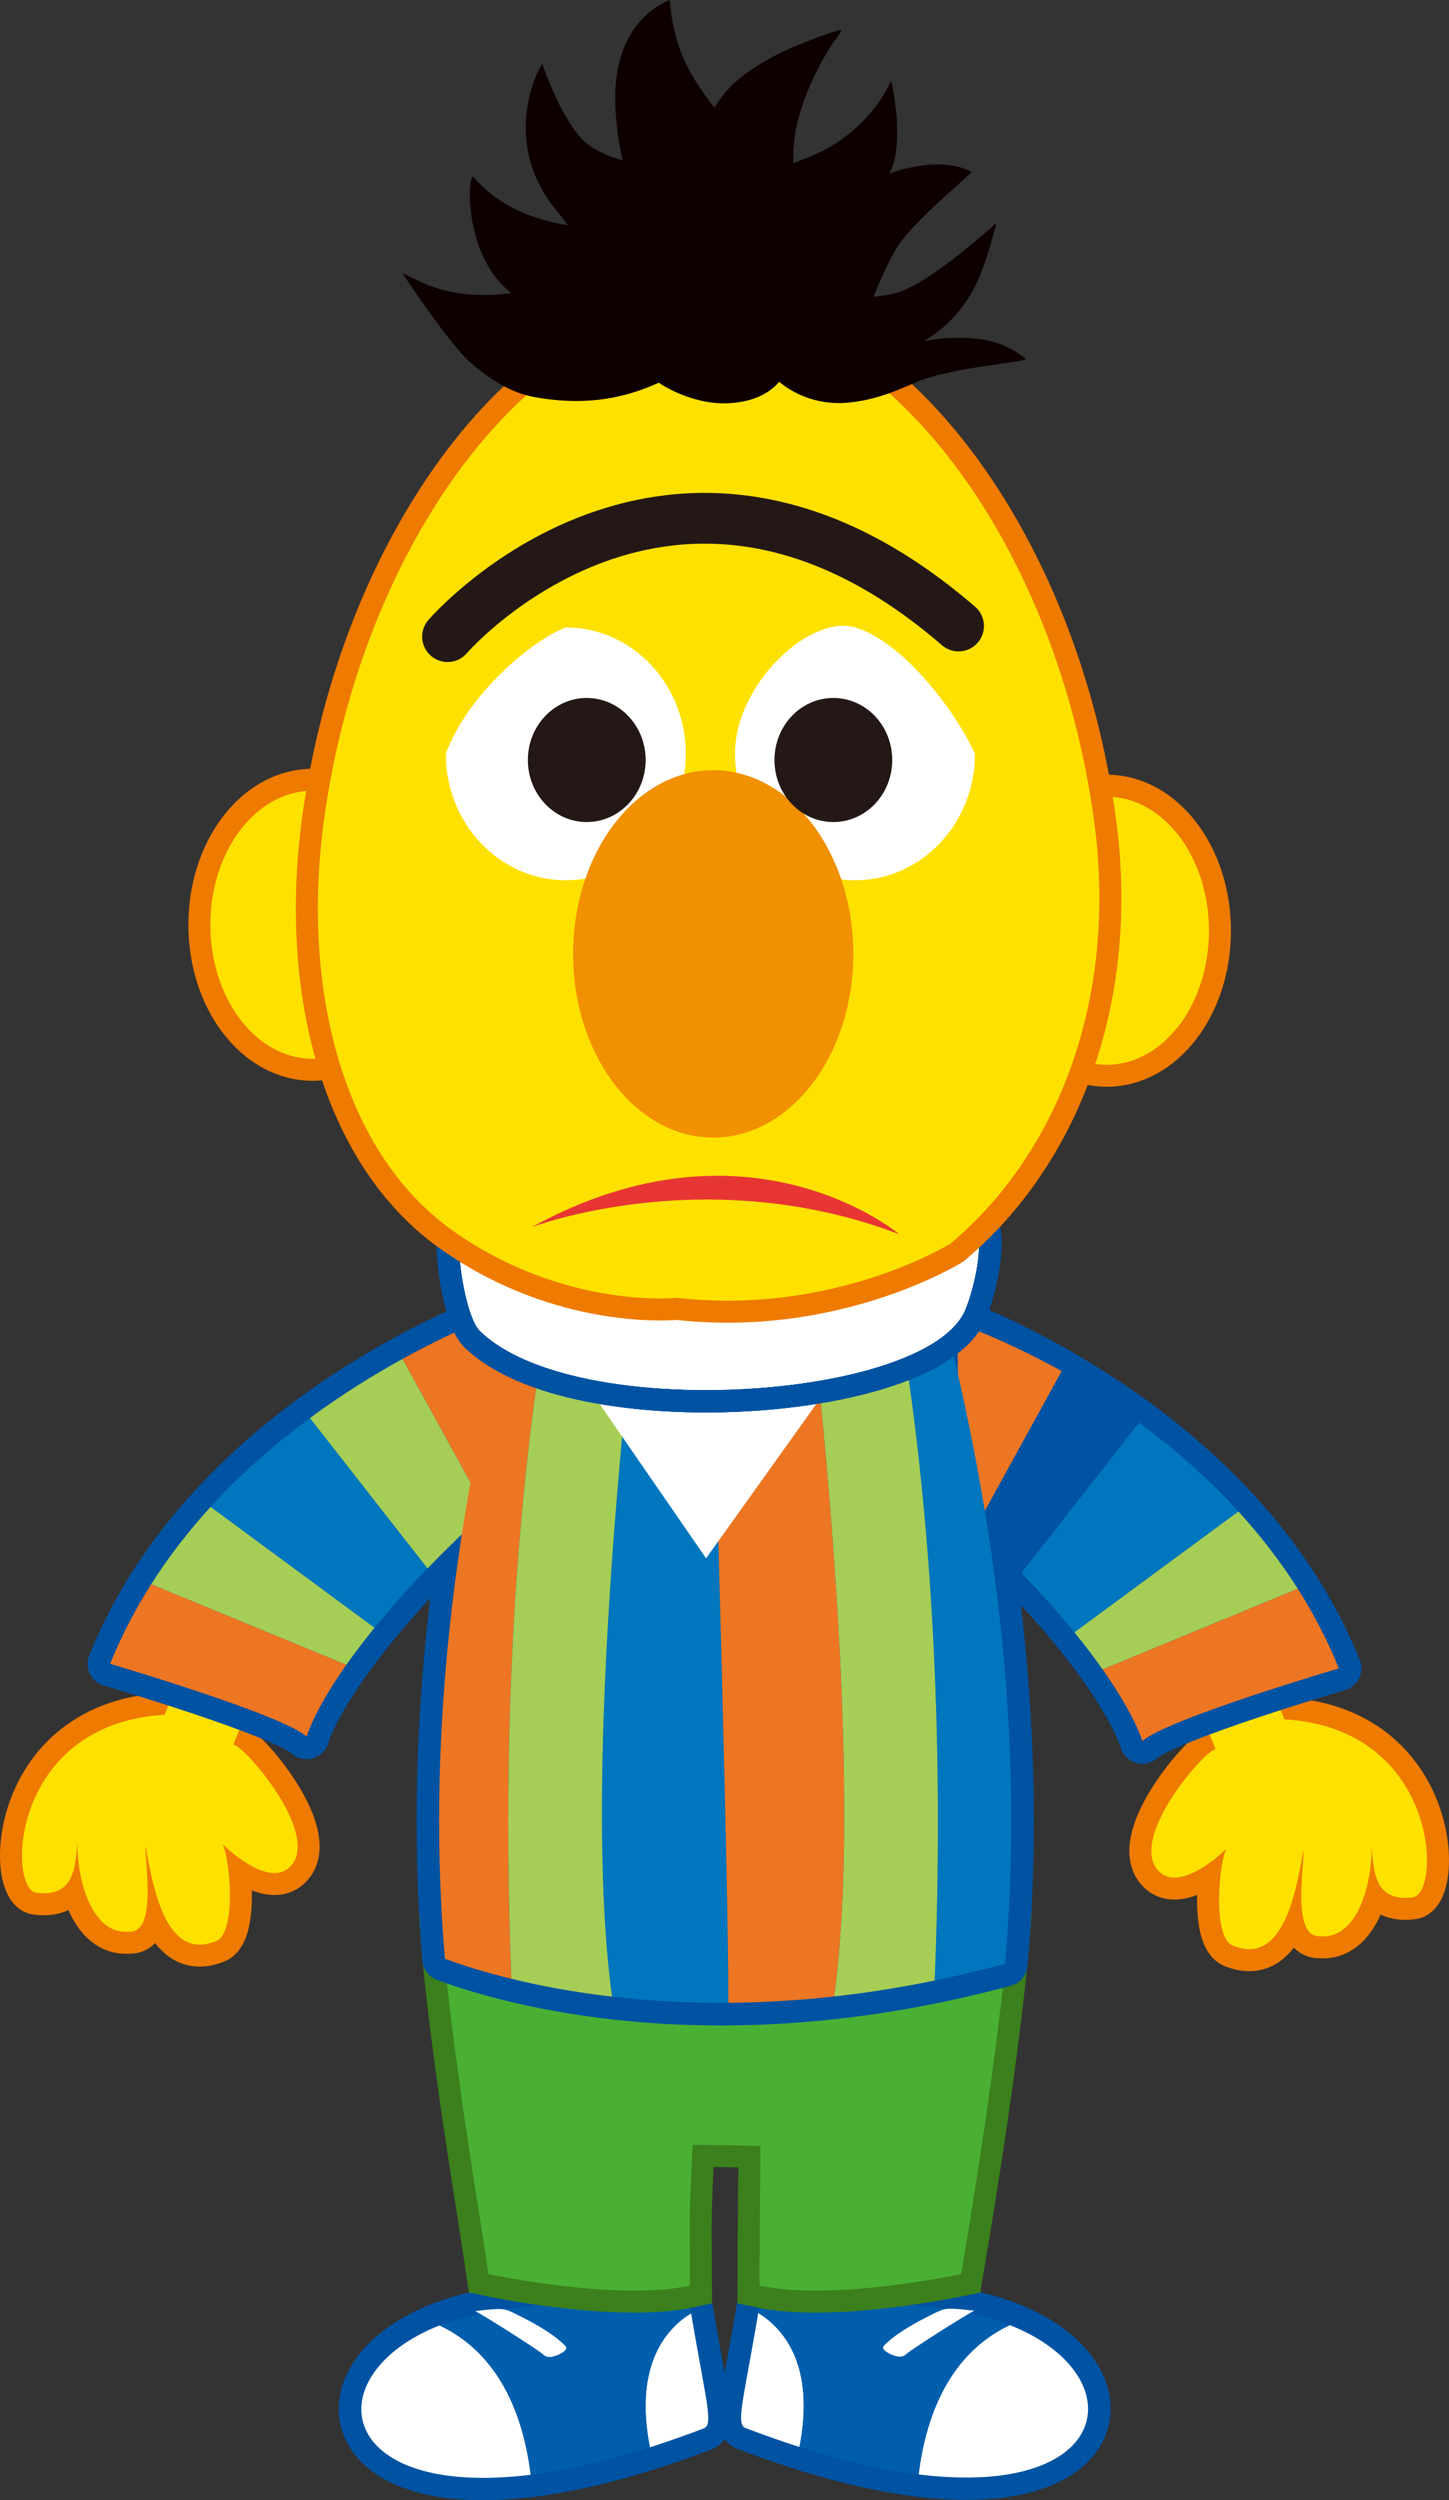 <?xml version="1.0" encoding="utf-8"?>
<!-- Generator: Adobe Illustrator 16.0.0, SVG Export Plug-In . SVG Version: 6.00 Build 0)  -->
<!DOCTYPE svg PUBLIC "-//W3C//DTD SVG 1.1//EN" "http://www.w3.org/Graphics/SVG/1.1/DTD/svg11.dtd">
<svg version="1.1" id="レイヤー_1" xmlns="http://www.w3.org/2000/svg" xmlns:xlink="http://www.w3.org/1999/xlink" x="0px"
	 y="0px" width="113.521px" height="195.864px" viewBox="0 0 113.521 195.864" enable-background="new 0 0 113.521 195.864"
	 xml:space="preserve">
<rect x="0" y="0" width="113.521" height="195.864" fill="#333333" stroke="none"/>
<g>
	<path fill="#0052A3" d="M58.416,190.193c30.962,11.826,33.605-6.959,15.715-9.314c0.017-0.012,0.032-0.023,0.05-0.033
		c-2.417-0.323-5.231-0.401-8.454-0.153c-1.863-0.033-4.232,0.168-6.254,0.077c-0.687,4.119-1.195,6.505-1.357,7.854h0.001
		C57.989,189.629,58.063,190.058,58.416,190.193"/>
	<path fill="none" stroke="#0052A3" stroke-width="3.536" stroke-linecap="round" stroke-linejoin="round" d="M58.416,190.193
		c30.962,11.826,33.605-6.959,15.715-9.314c0.017-0.012,0.032-0.023,0.05-0.033c-2.417-0.323-5.231-0.401-8.454-0.153
		c-1.863-0.033-4.232,0.168-6.254,0.077c-0.687,4.119-1.195,6.505-1.357,7.854h0.001C57.989,189.629,58.063,190.058,58.416,190.193z
		"/>
	<path fill="#FFFFFF" d="M58.115,188.642c0.156-1.303,0.639-3.579,1.289-7.449c1.849,1.134,4.511,3.945,3.229,10.502
		c-1.342-0.429-2.746-0.922-4.217-1.481C58.063,190.08,57.989,189.65,58.115,188.642L58.115,188.642z"/>
	<path fill="#FFFFFF" d="M79.117,182.146c9.698,3.831,8.29,13.609-7.147,11.697C72.866,186.692,76.155,183.533,79.117,182.146"/>
	<path fill="#005EAD" d="M59.404,181.193c0.021-0.135,0.045-0.266,0.068-0.402c2.021,0.09,4.391-0.111,6.254-0.078
		c3.221-0.248,6.037-0.17,8.453,0.15c-0.018,0.012-0.032,0.024-0.049,0.035c1.896,0.25,3.56,0.686,4.986,1.248
		c-2.962,1.385-6.25,4.546-7.147,11.697c-2.683-0.334-5.79-1.018-9.336-2.148C63.915,185.138,61.252,182.327,59.404,181.193"/>
	<path fill="#FFFFFF" d="M76.32,181.019c-2.213-0.25-2.223-0.248-3.312,0.295c-1.163,0.582-2.572,1.339-3.535,2.229
		c-0.272,0.25-0.436,0.383-0.093,0.647c0.238,0.186,0.574,0.33,0.865,0.398c0.328,0.074,0.55,0.021,0.795-0.203
		C71.368,184.078,75.335,181.539,76.32,181.019"/>
	<path fill="#0052A3" d="M55.43,188.65h0.003c-0.163-1.35-0.672-3.736-1.357-7.855c-2.021,0.092-4.392-0.109-6.253-0.075
		c-3.223-0.251-6.037-0.171-8.454,0.149c0.017,0.012,0.033,0.023,0.05,0.035c-17.888,2.357-15.244,21.141,15.714,9.316
		C55.483,190.085,55.557,189.655,55.43,188.65"/>
	<path fill="none" stroke="#0052A3" stroke-width="3.536" stroke-linecap="round" stroke-linejoin="round" d="M55.43,188.65h0.003
		c-0.163-1.35-0.672-3.736-1.357-7.855c-2.021,0.092-4.392-0.109-6.253-0.075c-3.223-0.251-6.037-0.171-8.454,0.149
		c0.017,0.012,0.033,0.023,0.05,0.035c-17.888,2.357-15.244,21.141,15.714,9.316C55.483,190.085,55.557,189.655,55.43,188.65z"/>
	<path fill="#FFFFFF" d="M55.433,188.668c-0.156-1.303-0.638-3.581-1.289-7.447c-1.85,1.131-4.511,3.942-3.229,10.499
		c1.342-0.429,2.745-0.921,4.217-1.48c0.352-0.136,0.426-0.564,0.299-1.571H55.433z"/>
	<path fill="#FFFFFF" d="M34.432,182.171c-9.695,3.832-8.288,13.609,7.148,11.698C40.682,186.718,37.393,183.556,34.432,182.171"/>
	<path fill="#005EAD" d="M54.144,181.221c-0.023-0.136-0.045-0.269-0.068-0.405c-2.021,0.09-4.392-0.113-6.253-0.078
		c-3.223-0.248-6.037-0.168-8.452,0.153c0.017,0.009,0.031,0.021,0.048,0.032c-1.896,0.25-3.56,0.687-4.986,1.248
		c2.961,1.385,6.25,4.547,7.146,11.698c2.684-0.333,5.79-1.019,9.336-2.149C49.633,185.164,52.295,182.352,54.144,181.221"/>
	<path fill="#FFFFFF" d="M37.229,181.046c2.213-0.252,2.221-0.251,3.311,0.295c1.164,0.58,2.572,1.338,3.535,2.227
		c0.271,0.251,0.435,0.386,0.095,0.65c-0.241,0.187-0.575,0.328-0.867,0.396c-0.326,0.074-0.551,0.023-0.794-0.203
		C42.18,184.103,38.213,181.566,37.229,181.046"/>
	<path fill="#4AB034" d="M37.478,173.017c0.495,3.087,0.787,5.135,0.787,5.135s10.024,2.151,15.788,0.902
		c-0.015-1.9-0.022-3.357-0.023-4.541c-0.004-2.097,0.183-5.274,0.226-6.468c0.283-0.05,5.018,0.028,5.302,0.079
		c0.045,1.19-0.03,4.289-0.034,6.375c-0.001,1.184-0.01,2.648-0.021,4.555c5.764,1.249,15.788-0.902,15.788-0.902
		s0.361-2.081,0.864-5.21c0.836-5.218,2.063-13.354,2.656-19.63c0.025-0.262,0.041-0.521,0.064-0.785
		c-3.053,1.102-10.834,3.428-22.064,3.453c-11.23-0.025-19.011-2.352-22.063-3.453c0.022,0.264,0.038,0.523,0.063,0.785
		C35.406,159.619,36.643,167.802,37.478,173.017"/>
	<path fill="none" stroke="#3B801C" stroke-width="3.448" d="M37.478,173.017c0.495,3.087,0.787,5.135,0.787,5.135
		s10.024,2.151,15.788,0.902c-0.015-1.9-0.022-3.357-0.023-4.541c-0.004-2.097,0.183-5.274,0.226-6.468
		c0.283-0.05,5.018,0.028,5.302,0.079c0.045,1.19-0.03,4.289-0.034,6.375c-0.001,1.184-0.01,2.648-0.021,4.555
		c5.764,1.249,15.788-0.902,15.788-0.902s0.361-2.081,0.864-5.21c0.836-5.218,2.063-13.354,2.656-19.63
		c0.025-0.262,0.041-0.521,0.064-0.785c-3.053,1.102-10.834,3.428-22.064,3.453c-11.23-0.025-19.011-2.352-22.063-3.453
		c0.022,0.264,0.038,0.523,0.063,0.785C35.406,159.619,36.643,167.802,37.478,173.017"/>
	<path fill="#4AB034" d="M37.478,173.017c0.495,3.087,0.787,5.135,0.787,5.135s10.024,2.151,15.788,0.902
		c-0.015-1.9-0.022-3.357-0.023-4.541c-0.004-2.097,0.183-5.274,0.226-6.468c0.283-0.05,5.018,0.028,5.302,0.079
		c0.045,1.19-0.03,4.289-0.034,6.375c-0.001,1.184-0.01,2.648-0.021,4.555c5.764,1.249,15.788-0.902,15.788-0.902
		s0.361-2.081,0.864-5.21c0.836-5.218,2.063-13.354,2.656-19.63c0.025-0.262,0.041-0.521,0.064-0.785
		c-3.053,1.102-10.834,3.428-22.064,3.453c-11.23-0.025-19.011-2.352-22.063-3.453c0.022,0.264,0.038,0.523,0.063,0.785
		C35.406,159.619,36.643,167.802,37.478,173.017"/>
	<path fill="#0052A3" d="M78.741,153.847c1.511-17.068-0.638-33.828-4.425-49.303l-0.166-5.15l-34.637,1.067l-0.359,4.747
		c-3.657,15.172-5.721,31.553-4.298,48.238C39.561,155.195,55.837,160.041,78.741,153.847"/>
	<path fill="none" stroke="#0052A3" stroke-width="3.536" stroke-linecap="round" stroke-linejoin="round" d="M78.741,153.847
		c1.511-17.068-0.638-33.828-4.425-49.303l-0.166-5.15l-34.637,1.067l-0.359,4.747c-3.657,15.172-5.721,31.553-4.298,48.238
		C39.561,155.195,55.837,160.041,78.741,153.847z"/>
	<path fill="#EE7A00" d="M38.214,117.109c-6.679,3.961-16.797,10.955-19.924,19.568c0.798,0.041,6.656,6.725,4.587,9.385
		c-1.46,1.879-4.537-0.701-5.461-1.609c0.563,0.838,1.184,6.933-0.48,7.607c-3.811,1.549-4.876-3.705-5.539-7.477
		c-0.058,1.23,0.918,6.82-1.253,6.74c-3.87,0.367-4.451-7.043-3.888-7.854c-0.543,1.416,0.315,5.27-3.405,4.811
		c-2.281-0.283-2.071-13.232,10.038-13.946c3.526-8.765,14.203-17.513,20.317-20.059"/>
	<path fill="none" stroke="#EE7A00" stroke-width="3.448" d="M38.214,117.109c-6.679,3.961-16.797,10.955-19.924,19.568
		c0.798,0.041,6.656,6.725,4.587,9.385c-1.46,1.879-4.537-0.701-5.461-1.609c0.563,0.838,1.184,6.933-0.48,7.607
		c-3.811,1.549-4.876-3.705-5.539-7.477c-0.058,1.23,0.918,6.82-1.253,6.74c-3.87,0.367-4.451-7.043-3.888-7.854
		c-0.543,1.416,0.315,5.27-3.405,4.811c-2.281-0.283-2.071-13.232,10.038-13.946c3.526-8.765,14.203-17.513,20.317-20.059"/>
	<path fill="#FFE100" d="M38.215,117.109c-6.68,3.961-16.798,10.955-19.925,19.568c0.798,0.041,6.656,6.725,4.587,9.385
		c-1.46,1.879-4.537-0.701-5.461-1.609c0.563,0.838,1.184,6.933-0.48,7.607c-3.811,1.549-4.876-3.705-5.539-7.477
		c-0.058,1.23,0.918,6.82-1.253,6.74c-3.87,0.367-4.451-7.043-3.888-7.854c-0.542,1.416,0.316,5.27-3.404,4.811
		c-2.282-0.283-2.072-13.232,10.037-13.946c3.526-8.765,14.204-17.513,20.317-20.059"/>
	<path fill="#0052A3" d="M8.628,130.341c0,0,13.541,3.992,15.395,5.701c0,0,1.854-6.842,15.533-18.957l0.146-14.396
		C39.702,102.689,16.611,110.529,8.628,130.341"/>
	<path fill="none" stroke="#0052A3" stroke-width="3.536" stroke-linecap="round" stroke-linejoin="round" d="M8.628,130.341
		c0,0,13.541,3.992,15.395,5.701c0,0,1.854-6.842,15.533-18.957l0.146-14.396C39.702,102.689,16.611,110.529,8.628,130.341z"/>
	<path fill="#EE7A00" d="M75.302,117.466c6.68,3.963,16.799,10.955,19.927,19.568c-0.799,0.041-6.658,6.725-4.59,9.385
		c1.462,1.879,4.54-0.701,5.464-1.609c-0.564,0.838-1.184,6.933,0.479,7.609c3.811,1.547,4.877-3.707,5.54-7.479
		c0.057,1.232-0.918,6.82,1.253,6.74c3.872,0.367,4.452-7.043,3.887-7.853c0.544,1.415-0.313,5.269,3.409,4.81
		c2.279-0.283,2.068-13.232-10.042-13.946c-3.525-8.764-14.204-17.513-20.318-20.059"/>
	<path fill="none" stroke="#EE7A00" stroke-width="3.448" d="M75.302,117.466c6.68,3.963,16.799,10.955,19.927,19.568
		c-0.799,0.041-6.658,6.725-4.59,9.385c1.462,1.879,4.54-0.701,5.464-1.609c-0.564,0.838-1.184,6.933,0.479,7.609
		c3.811,1.547,4.877-3.707,5.54-7.479c0.057,1.232-0.918,6.82,1.253,6.74c3.872,0.367,4.452-7.043,3.887-7.853
		c0.544,1.415-0.313,5.269,3.409,4.81c2.279-0.283,2.068-13.232-10.042-13.946c-3.525-8.764-14.204-17.513-20.318-20.059"/>
	<path fill="#FFE100" d="M75.302,117.466c6.68,3.963,16.799,10.955,19.927,19.568c-0.799,0.041-6.658,6.725-4.59,9.385
		c1.462,1.879,4.54-0.701,5.464-1.609c-0.564,0.838-1.184,6.933,0.479,7.609c3.811,1.547,4.877-3.707,5.54-7.479
		c0.057,1.232-0.918,6.82,1.253,6.74c3.872,0.367,4.452-7.043,3.887-7.853c0.544,1.415-0.314,5.269,3.407,4.81
		c2.281-0.283,2.07-13.232-10.04-13.946c-3.525-8.764-14.204-17.513-20.318-20.059"/>
	<path fill="#0052A3" d="M104.89,130.699c0,0-13.542,3.992-15.395,5.701c0,0-1.854-6.842-15.538-18.957l-0.141-14.396
		C73.817,103.046,96.908,110.886,104.89,130.699"/>
	<path fill="none" stroke="#0052A3" stroke-width="3.536" stroke-linecap="round" stroke-linejoin="round" d="M104.89,130.699
		c0,0-13.542,3.992-15.395,5.701c0,0-1.854-6.842-15.538-18.957l-0.141-14.396C73.817,103.046,96.908,110.886,104.89,130.699z"/>
	<path fill="#0076BE" d="M97.023,118.408l-12.848,9.469c-1.133-1.393-2.505-2.947-4.152-4.652l9.213-11.779
		C91.871,113.391,94.552,115.703,97.023,118.408"/>
	<path fill="#ED7623" d="M104.89,130.699c0,0-13.542,3.992-15.395,5.701c0,0-0.531-1.955-3.116-5.628l15.293-6.314
		C102.9,126.391,103.992,128.469,104.89,130.699"/>
	<path fill="#A6CE57" d="M101.673,124.458l-15.294,6.314c-0.611-0.87-1.341-1.837-2.204-2.896l12.848-9.469
		C98.697,120.242,100.274,122.253,101.673,124.458"/>
	<path fill="#ED7623" d="M75.146,118.036l-0.143-14.396c0,0,3.465,1.178,8.172,3.77l-6.567,11.943
		C76.135,118.921,75.65,118.482,75.146,118.036"/>
	<path fill="#0076BE" d="M16.498,118.05l12.845,9.469c1.133-1.393,2.506-2.947,4.152-4.652l-9.212-11.779
		C21.648,113.033,18.966,115.345,16.498,118.05"/>
	<path fill="#ED7623" d="M8.628,130.341c0,0,13.541,3.992,15.395,5.701c0,0,0.531-1.958,3.115-5.629L11.846,124.1
		C10.62,126.034,9.528,128.112,8.628,130.341"/>
	<path fill="#A6CE57" d="M11.846,124.1l15.292,6.313c0.611-0.869,1.341-1.837,2.204-2.895l-12.845-9.469
		C14.823,119.884,13.246,121.896,11.846,124.1"/>
	<path fill="#ED7623" d="M39.558,117.085l0.144-14.396c0,0-3.466,1.177-8.173,3.77l6.568,11.941
		C38.571,117.97,39.053,117.533,39.558,117.085"/>
	<path fill="#A6CE57" d="M38.097,118.4l-6.568-11.941c-2.218,1.221-4.709,2.754-7.247,4.629l9.213,11.779
		C34.834,121.478,36.359,119.99,38.097,118.4"/>
	<path fill="#0076BE" d="M55.687,99.963l-5.648,0.175c-1.541,13.249-4.219,40.717-2.088,56.277c2.708,0.314,5.756,0.507,9.107,0.48
		C57.091,148.634,56.121,114.707,55.687,99.963"/>
	<path fill="#0076BE" d="M74.315,104.542l-0.165-5.148l-4.387,0.135c1.754,8.884,4.571,28.041,3.465,55.622
		c1.791-0.366,3.626-0.796,5.512-1.304C80.253,136.779,78.104,120.019,74.315,104.542"/>
	<path fill="#ED7623" d="M43.378,100.343l-3.865,0.121l-0.359,4.745c-3.657,15.172-5.721,31.555-4.298,48.238
		c1.11,0.412,2.874,0.998,5.21,1.57C39.005,128.322,41.622,109.537,43.378,100.343"/>
	<path fill="#A6CE57" d="M50.039,100.138l-6.66,0.205c-1.757,9.194-4.374,27.979-3.312,54.674c2.152,0.527,4.797,1.041,7.884,1.398
		C45.82,140.855,48.498,113.387,50.039,100.138"/>
	<path fill="#A6CE57" d="M69.763,99.529l-6.551,0.203c1.529,13.082,4.285,40.945,2.138,56.668c2.507-0.277,5.137-0.686,7.878-1.249
		C74.334,127.57,71.518,108.412,69.763,99.529"/>
	<path fill="#ED7623" d="M63.212,99.732l-7.525,0.231c0.434,14.743,1.404,48.671,1.373,56.933c2.586-0.018,5.355-0.169,8.29-0.496
		C67.5,140.677,64.742,112.814,63.212,99.732"/>
	<polygon fill="#FFFFFF" points="64.919,108.634 55.318,122.077 45.718,108.155 	"/>
	<path fill="#E73826" d="M74.415,104.973c-0.034-0.143-0.066-0.288-0.102-0.431l-0.163-5.148l-34.639,1.067l-0.359,4.747
		c-0.088,0.367-0.172,0.735-0.257,1.102C45.268,107.177,57.107,107.824,74.415,104.973"/>
	<path fill="#0052A3" d="M36.426,95.142c-1.058,1.372-0.022,7.932,1.173,9.104c7.43,7.284,34.982,5.403,37.993-1.605
		c0.854-1.983,2.187-7.792-0.493-7.902C73.759,94.686,37.333,93.855,36.426,95.142"/>
	<path fill="none" stroke="#0052A3" stroke-width="3.536" stroke-linecap="round" stroke-linejoin="round" d="M36.426,95.142
		c-1.058,1.372-0.022,7.932,1.173,9.104c7.43,7.284,34.982,5.403,37.993-1.605c0.854-1.983,2.187-7.792-0.493-7.902
		C73.759,94.686,37.333,93.855,36.426,95.142"/>
	<path fill="#0052A3" d="M36.426,95.142c-1.058,1.372-0.022,7.932,1.173,9.104c7.43,7.284,34.982,5.403,37.993-1.605
		c0.854-1.983,2.187-7.792-0.493-7.902C73.759,94.686,37.333,93.855,36.426,95.142"/>
	<path fill="none" stroke="#0052A3" stroke-width="3.536" stroke-linecap="round" stroke-linejoin="round" d="M36.426,95.142
		c-1.058,1.372-0.022,7.932,1.173,9.104c7.43,7.284,34.982,5.403,37.993-1.605c0.854-1.983,2.187-7.792-0.493-7.902
		C73.759,94.686,37.333,93.855,36.426,95.142"/>
	<path fill="#0052A3" d="M36.426,95.142c-1.058,1.372-0.022,7.932,1.173,9.104c7.43,7.284,34.982,5.403,37.993-1.605
		c0.854-1.983,2.187-7.792-0.493-7.902C73.759,94.686,37.333,93.855,36.426,95.142"/>
	<path fill="none" stroke="#0052A3" stroke-width="3.536" stroke-linecap="round" stroke-linejoin="round" d="M36.426,95.142
		c-1.058,1.372-0.022,7.932,1.173,9.104c7.43,7.284,34.982,5.403,37.993-1.605c0.854-1.983,2.187-7.792-0.493-7.902
		C73.759,94.686,37.333,93.855,36.426,95.142"/>
	<path fill="#FFFFFF" d="M36.426,95.142c-1.058,1.372-0.022,7.932,1.173,9.104c7.43,7.284,34.982,5.403,37.993-1.605
		c0.854-1.983,2.187-7.792-0.493-7.902C73.759,94.686,37.333,93.855,36.426,95.142"/>
	<path fill="#FFFFFF" d="M36.426,95.142c-1.058,1.372-0.022,7.932,1.173,9.104c7.43,7.284,34.982,5.403,37.993-1.605
		c0.854-1.983,2.187-7.792-0.493-7.902C73.759,94.686,37.333,93.855,36.426,95.142"/>
	<path fill="#FFFFFF" d="M36.426,95.142c-1.058,1.372-0.022,7.932,1.173,9.104c7.43,7.284,34.982,5.403,37.993-1.605
		c0.854-1.983,2.187-7.792-0.493-7.902C73.759,94.686,37.333,93.855,36.426,95.142"/>
	<path fill="#EE7A00" d="M78.688,72.912c0,5.8,3.587,10.501,8.014,10.501c4.426,0,8.013-4.702,8.013-10.501
		c0-5.798-3.587-10.499-8.013-10.499C82.275,62.413,78.688,67.114,78.688,72.912"/>
	<ellipse fill="none" stroke="#EE7A00" stroke-width="3.448" cx="86.701" cy="72.912" rx="8.013" ry="10.501"/>
	<path fill="#EE7A00" d="M16.482,72.447c0,5.799,3.587,10.499,8.012,10.499s8.014-4.699,8.014-10.499
		c0-5.8-3.589-10.501-8.014-10.501S16.482,66.646,16.482,72.447"/>
	<ellipse fill="none" stroke="#EE7A00" stroke-width="3.448" cx="24.495" cy="72.447" rx="8.013" ry="10.499"/>
	<path fill="#FFE100" d="M78.688,72.912c0,5.8,3.587,10.501,8.014,10.501c4.426,0,8.013-4.702,8.013-10.501
		c0-5.798-3.587-10.499-8.013-10.499C82.275,62.413,78.688,67.114,78.688,72.912"/>
	<path fill="#FFE100" d="M16.482,72.447c0,5.799,3.587,10.499,8.012,10.499s8.014-4.699,8.014-10.499
		c0-5.8-3.589-10.501-8.014-10.501S16.482,66.646,16.482,72.447"/>
	<path fill="#EE7A00" d="M35.481,96.415c-8.604-6.103-11.872-18.878-10.123-31.99C28.286,42.454,41.8,24.646,55.542,24.646
		c13.745,0,27.261,17.808,30.19,39.779c1.828,13.732-2.764,25.839-11.252,32.987c0,0-9.062,5.657-21.436,4.26
		C53.044,101.671,44.208,102.603,35.481,96.415"/>
	<path fill="none" stroke="#EE7A00" stroke-width="3.448" d="M35.481,96.415c-8.604-6.103-11.872-18.878-10.123-31.99
		C28.286,42.454,41.8,24.646,55.542,24.646c13.745,0,27.261,17.808,30.19,39.779c1.828,13.732-2.764,25.839-11.252,32.987
		c0,0-9.062,5.657-21.436,4.26C53.044,101.671,44.208,102.603,35.481,96.415z"/>
	<path fill="#FFE100" d="M35.481,96.415c-8.604-6.103-11.872-18.878-10.123-31.99C28.286,42.454,41.8,24.646,55.542,24.646
		c13.745,0,27.261,17.808,30.19,39.779c1.828,13.732-2.764,25.839-11.252,32.987c0,0-9.062,5.657-21.436,4.26
		C53.044,101.671,44.208,102.603,35.481,96.415"/>
	<path fill="#FFFFFF" d="M34.926,59.054c0,5.47,4.211,9.905,9.401,9.905c5.189,0,9.399-4.435,9.399-9.905
		c0-5.469-4.21-9.903-9.399-9.903C41.744,50.122,36.654,54.327,34.926,59.054"/>
	<path fill="#FFFFFF" d="M76.383,59.054c0,5.47-4.207,9.905-9.399,9.905c-5.193,0-9.4-4.435-9.4-9.905
		c0-5.469,5.852-10.924,9.4-9.903C70.57,50.182,74.724,55.433,76.383,59.054"/>
	<path fill="#231815" d="M41.355,59.539c0,2.684,2.065,4.86,4.612,4.86c2.549,0,4.616-2.176,4.616-4.86
		c0-2.688-2.067-4.862-4.616-4.862C43.42,54.677,41.355,56.852,41.355,59.539"/>
	<path fill="#F19000" d="M44.901,74.727c0,7.949,4.913,14.389,10.976,14.389c6.06,0,10.975-6.44,10.975-14.389
		c0-7.945-4.915-14.389-10.975-14.389C49.814,60.338,44.901,66.782,44.901,74.727"/>
	<path fill="#231815" d="M69.902,59.539c0,2.684-2.065,4.86-4.616,4.86c-2.547,0-4.611-2.176-4.611-4.86
		c0-2.688,2.064-4.862,4.611-4.862C67.836,54.677,69.902,56.852,69.902,59.539"/>
	<path fill="#0E0000" d="M71.802,29.932c-1.882,0.819-3.351,1.428-5.432,1.618c-1.915,0.173-3.897-0.437-5.322-1.641
		c-1.153,1.367-3.117,1.779-4.848,1.673c-1.363-0.084-3.206-0.666-4.59-1.602c-3.109,1.432-6.244,1.762-9.729,1.129
		c-1.955-0.354-3.608-1.473-5.053-2.735c-1.627-1.427-5.364-7.016-5.286-6.978c1.662,0.847,3.008,1.438,4.772,1.622
		c1.297,0.137,2.528,0.113,3.744-0.054c-0.121-0.107-0.242-0.211-0.364-0.318c-3.516-3.116-3.019-9.505-2.568-8.752
		c1.937,2.253,4.569,3.295,7.374,3.756c-0.28-0.31-0.487-0.671-0.75-0.976c-4.9-5.721-1.278-11.893-1.238-11.674
		c0.077,0.433,1.771,5.083,3.654,6.395c0.819,0.571,1.717,0.893,2.623,1.181c-0.33-1.387-0.516-2.808-0.579-4.255
		C47.905,1.46,52.399,0.062,52.47,0c0.06-0.053-0.015,3.078,1.912,6.163c0.486,0.781,0.994,1.548,1.591,2.253
		c0.251-0.39,0.521-0.775,0.833-1.155c0.999-1.208,2.352-2.047,3.719-2.802c1.636-0.907,5.496-2.292,5.407-2.109
		c-0.197,0.399-0.446,0.75-0.72,1.069c-1.174,1.854-2.08,3.742-2.672,5.91c-0.315,1.153-0.398,2.302-0.398,3.452
		c1-0.365,1.992-0.75,2.929-1.301c2.015-1.186,3.802-3.05,4.737-5.154c0.04-0.088,1.141,4.974-0.127,7.265
		c2.256-0.795,4.737-1.04,6.429-0.124c0.126,0.067-4.364,3.678-5.694,5.71c-0.828,1.262-1.39,2.687-1.998,4.075
		c0.523-0.054,1.046-0.131,1.571-0.244c2.806-0.611,8.123-5.667,8.084-5.523c-0.872,3.142-1.511,5.745-4.033,8.027
		c-0.524,0.471-1.093,0.877-1.694,1.235c0.588-0.125,1.184-0.227,1.802-0.254c2.347-0.115,4.398,0.1,6.218,1.634
		C80.615,28.338,74.475,28.77,71.802,29.932"/>
	<path fill="none" stroke="#231815" stroke-width="3.978" stroke-linecap="round" d="M35.063,49.873
		c0,0,17.514-20.294,40.034-0.833"/>
	<path fill="#E73534" d="M70.443,96.685c0,0-11.746-9.914-28.774-0.556C41.668,96.129,55.318,90.918,70.443,96.685"/>
</g>
</svg>
